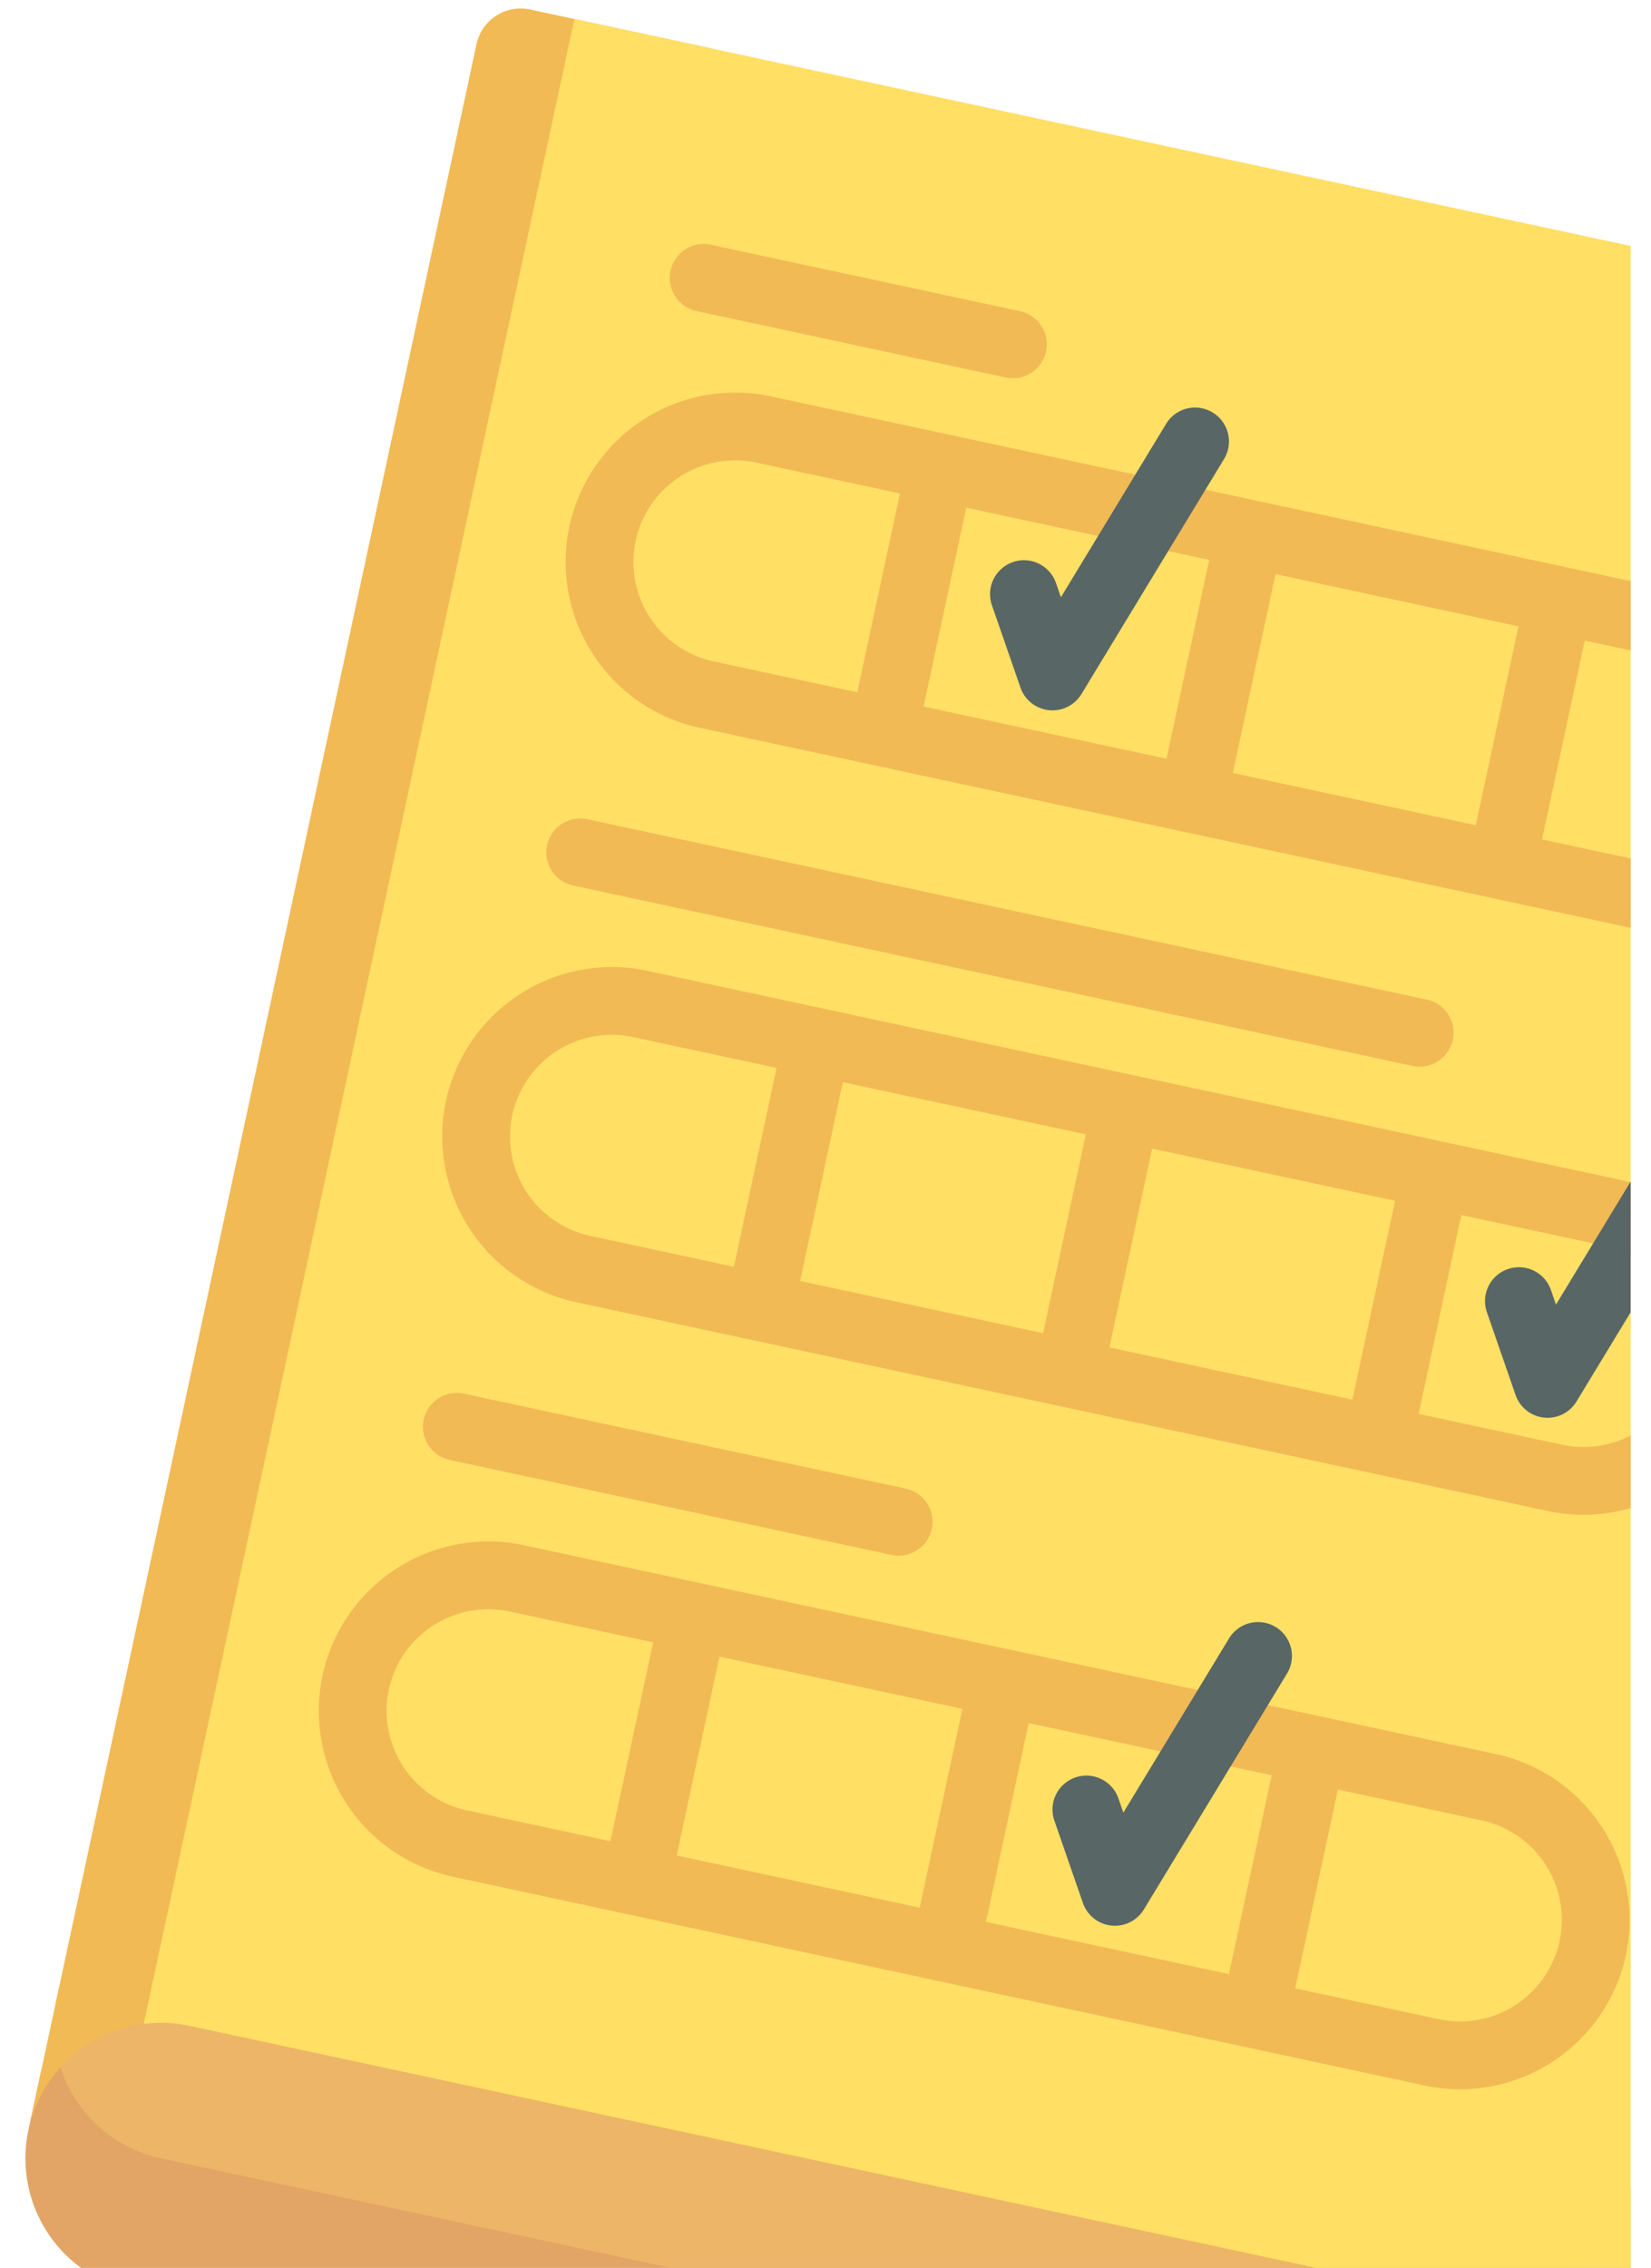 <svg width="67" height="92" fill="none" xmlns="http://www.w3.org/2000/svg"><g clip-path="url(#a)"><path d="M61.342 103.081a1.833 1.833 0 0 1-2.178 1.407L5.378 92.935a5.5 5.5 0 0 1-4.223-6.533l.463-2.151a5.502 5.502 0 0 1 6.534-4.223L63.73 91.966l-2.388 11.115Z" fill="#E2A565"/><path d="M66.084 98.473a1.834 1.834 0 0 1-2.178 1.408L6.535 87.557a5.5 5.5 0 0 1-4.223-6.533c.638-2.97 3.64-5.22 6.611-4.582l59.165 12.709-2.004 9.322Z" fill="#EDB567"/><path d="M28.686 1.925a1.833 1.833 0 0 1 1.408 2.178l-16.642 77.44a1.834 1.834 0 0 1-2.178 1.407l-3.585-.77a5.501 5.501 0 0 0-6.534 4.222l18.182-84.61A1.834 1.834 0 0 1 21.515.386l7.171 1.54Z" fill="#F1BA55"/><path d="m87.466 16.426-16.642 77.44a1.834 1.834 0 0 1-2.178 1.407L7.69 82.181a5.488 5.488 0 0 0-1.858-.078L23.31.77l62.748 13.478a1.833 1.833 0 0 1 1.407 2.178Z" fill="#FFDF64"/><path d="m28.385 29.521 39.442 8.472a6.885 6.885 0 0 0 8.167-5.278 6.883 6.883 0 0 0-5.278-8.166l-39.442-8.472a6.885 6.885 0 0 0-8.167 5.278 6.883 6.883 0 0 0 5.278 8.166Zm18.954 1.258-9.86-2.117 1.733-8.067 9.86 2.118-1.733 8.066Zm4.423-7.489 9.86 2.118-1.733 8.067-9.86-2.118 1.733-8.067Zm21.543 8.847a4.13 4.13 0 0 1-4.9 3.167l-5.827-1.251 1.734-8.067 5.826 1.252a4.13 4.13 0 0 1 3.167 4.9ZM30.696 18.766l5.827 1.251-1.734 8.067-5.826-1.252a4.13 4.13 0 0 1-3.167-4.9 4.13 4.13 0 0 1 4.9-3.166Zm35.012 29.086-39.442-8.471a6.885 6.885 0 0 0-8.167 5.278 6.883 6.883 0 0 0 5.278 8.166l39.442 8.472a6.885 6.885 0 0 0 8.167-5.278 6.883 6.883 0 0 0-5.278-8.167Zm-18.954-1.258 9.86 2.118-1.733 8.067-9.86-2.118 1.733-8.067Zm-4.423 7.49-9.86-2.119 1.733-8.066 9.86 2.118-1.733 8.066Zm-21.543-8.848a4.131 4.131 0 0 1 4.9-3.166l5.827 1.251-1.734 8.067-5.826-1.252a4.13 4.13 0 0 1-3.167-4.9Zm42.608 13.372-5.826-1.252 1.733-8.066 5.827 1.251a4.13 4.13 0 0 1 3.167 4.9 4.131 4.131 0 0 1-4.9 3.167ZM60.7 71.156l-39.442-8.472a6.885 6.885 0 0 0-8.168 5.279 6.883 6.883 0 0 0 5.279 8.166l39.441 8.472a6.885 6.885 0 0 0 8.168-5.278 6.883 6.883 0 0 0-5.278-8.167Zm-18.954-1.258 9.86 2.118-1.733 8.067-9.861-2.118 1.734-8.067Zm-4.423 7.49-9.86-2.119 1.733-8.067 9.86 2.118-1.733 8.067ZM15.779 68.54a4.131 4.131 0 0 1 4.901-3.167l5.827 1.252-1.734 8.067-5.826-1.252a4.13 4.13 0 0 1-3.167-4.9Zm42.61 13.372-5.827-1.252 1.733-8.066 5.827 1.251a4.13 4.13 0 0 1 3.167 4.9 4.13 4.13 0 0 1-4.9 3.167ZM27.21 10.984c.16-.742.89-1.215 1.633-1.055l12.55 2.695a1.375 1.375 0 1 1-.578 2.69l-12.55-2.696a1.375 1.375 0 0 1-1.055-1.634ZM17.195 57.592c.16-.743.89-1.215 1.633-1.056l17.928 3.851a1.375 1.375 0 1 1-.578 2.69L18.25 59.224a1.375 1.375 0 0 1-1.055-1.633ZM57.9 40.55a1.375 1.375 0 1 1-.578 2.69l-34.064-7.317a1.375 1.375 0 1 1 .578-2.69L57.9 40.55Z" fill="#F1BA55"/><path d="m49.694 18.587-5.807 9.568a1.375 1.375 0 0 1-2.475-.263l-1.158-3.339a1.375 1.375 0 0 1 2.599-.901l.2.577 4.29-7.068a1.375 1.375 0 0 1 2.35 1.426Zm19.63 26.807a1.376 1.376 0 0 0-1.89.462l-4.29 7.068-.2-.577a1.375 1.375 0 1 0-2.598.901l1.158 3.34a1.374 1.374 0 0 0 2.475.262l5.807-9.567a1.375 1.375 0 0 0-.462-1.89ZM51.767 66.002a1.375 1.375 0 0 0-1.89.462l-4.29 7.068-.2-.577a1.374 1.374 0 0 0-2.599.901l1.158 3.34a1.375 1.375 0 0 0 2.475.262l5.807-9.567a1.375 1.375 0 0 0-.462-1.89Z" fill="#586665"/></g><defs><clipPath id="a"><path fill="#fff" d="M0 0h66.175v92H0z"/></clipPath></defs></svg>